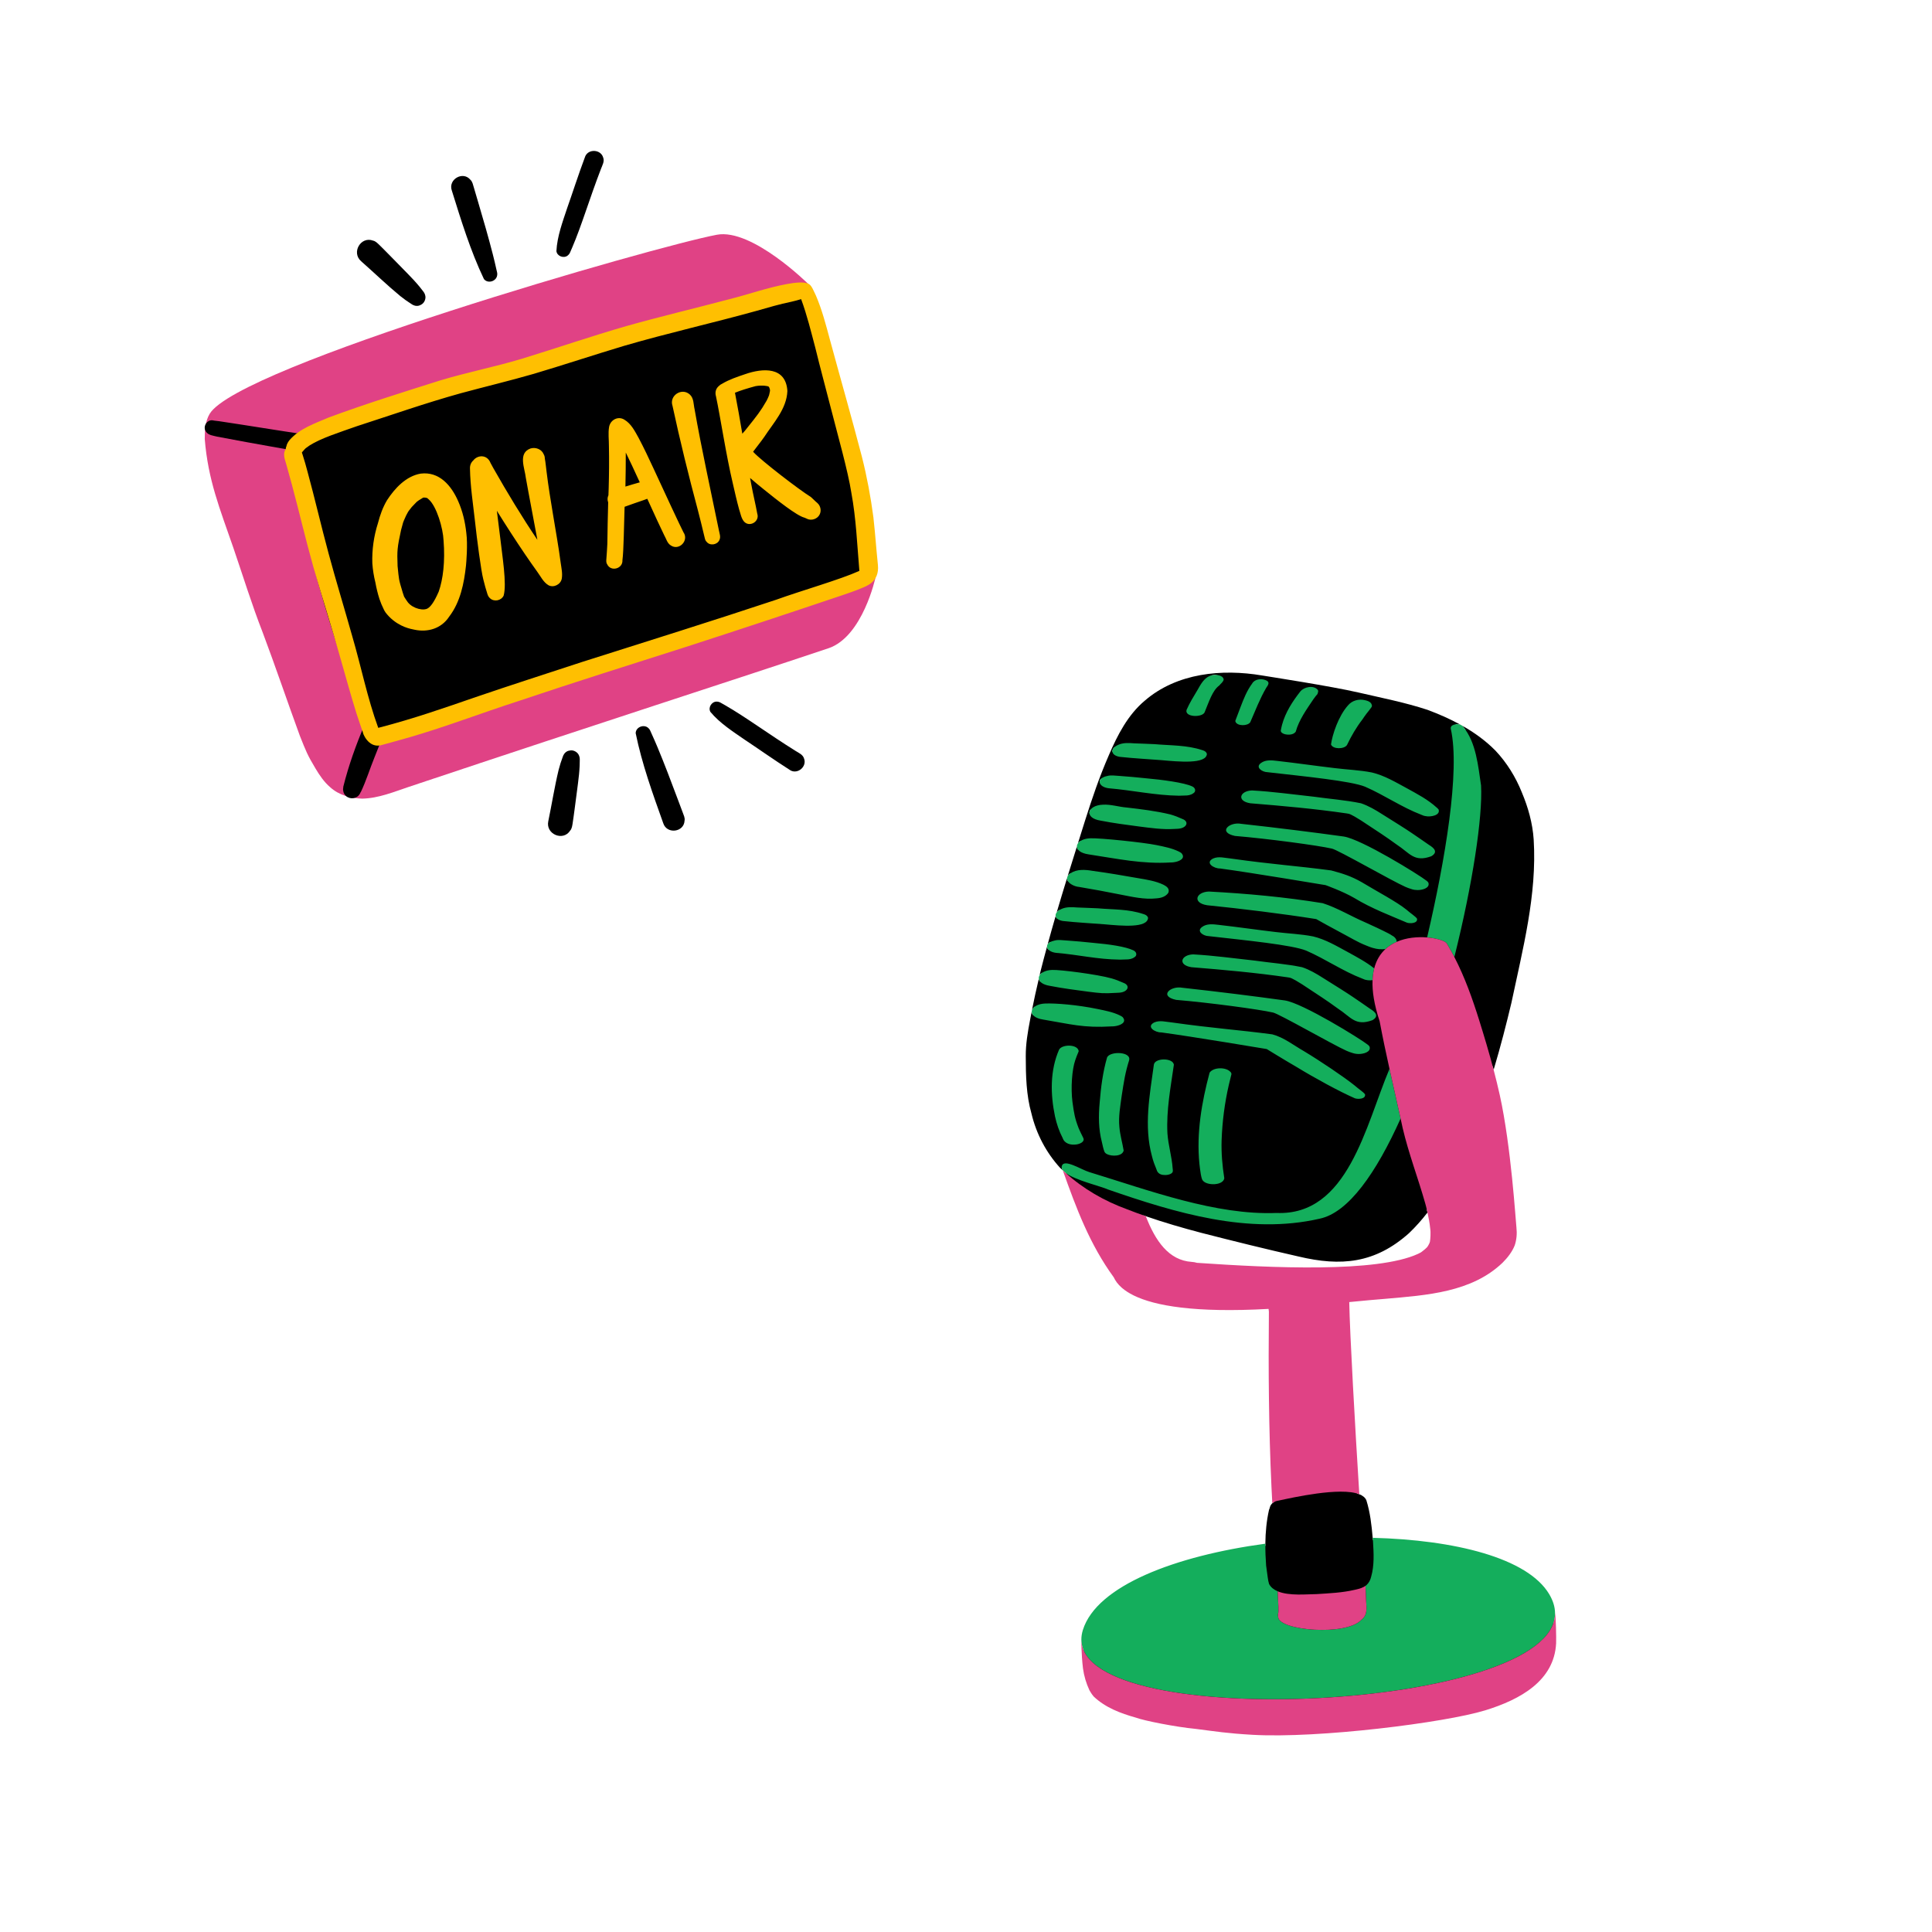 <svg xmlns="http://www.w3.org/2000/svg" xmlns:xlink="http://www.w3.org/1999/xlink" width="1080" zoomAndPan="magnify" viewBox="0 0 810 810" height="1080" preserveAspectRatio="xMidYMid meet" version="1.0"><defs><clipPath id="id1"><path d="M 85 98 L 368 98 L 368 335 L 85 335 Z M 85 98 " clip-rule="nonzero"/></clipPath><clipPath id="id2"><path d="M 58.84 116.738 L 312.07 32.102 L 404.789 309.52 L 151.559 394.152 Z M 58.84 116.738 " clip-rule="nonzero"/></clipPath><clipPath id="id3"><path d="M 58.84 116.738 L 312.07 32.102 L 404.789 309.52 L 151.559 394.152 Z M 58.84 116.738 " clip-rule="nonzero"/></clipPath><clipPath id="id4"><path d="M 85 120 L 368 120 L 368 335 L 85 335 Z M 85 120 " clip-rule="nonzero"/></clipPath><clipPath id="id5"><path d="M 58.84 116.738 L 312.07 32.102 L 404.789 309.52 L 151.559 394.152 Z M 58.84 116.738 " clip-rule="nonzero"/></clipPath><clipPath id="id6"><path d="M 58.84 116.738 L 312.07 32.102 L 404.789 309.52 L 151.559 394.152 Z M 58.84 116.738 " clip-rule="nonzero"/></clipPath><clipPath id="id7"><path d="M 119 118 L 369 118 L 369 313 L 119 313 Z M 119 118 " clip-rule="nonzero"/></clipPath><clipPath id="id8"><path d="M 58.84 116.738 L 312.07 32.102 L 404.789 309.52 L 151.559 394.152 Z M 58.84 116.738 " clip-rule="nonzero"/></clipPath><clipPath id="id9"><path d="M 58.84 116.738 L 312.07 32.102 L 404.789 309.52 L 151.559 394.152 Z M 58.84 116.738 " clip-rule="nonzero"/></clipPath><clipPath id="id10"><path d="M 149 63 L 338 63 L 338 351 L 149 351 Z M 149 63 " clip-rule="nonzero"/></clipPath><clipPath id="id11"><path d="M 58.84 116.738 L 312.07 32.102 L 404.789 309.52 L 151.559 394.152 Z M 58.84 116.738 " clip-rule="nonzero"/></clipPath><clipPath id="id12"><path d="M 58.84 116.738 L 312.07 32.102 L 404.789 309.52 L 151.559 394.152 Z M 58.84 116.738 " clip-rule="nonzero"/></clipPath><clipPath id="id13"><path d="M 445 392 L 652.664 392 L 652.664 728 L 445 728 Z M 445 392 " clip-rule="nonzero"/></clipPath></defs><g clip-path="url(#id1)"><g clip-path="url(#id2)"><g clip-path="url(#id3)"><path fill="#e04285" d="M 343.988 186.297 C 339.699 174.887 339.008 119.191 339.008 119.191 C 339.008 119.191 315.367 95.648 300.555 98.418 C 274.723 103.254 99.777 153.562 87.898 173.504 C 86.098 176.531 85.816 180.414 85.844 184.047 C 87.215 201.199 92.094 213.086 97.859 229.738 C 101.906 241.555 105.578 253.504 110.125 265.141 C 115.523 279.496 120.426 294.035 125.699 308.441 C 128.32 315.027 128.84 316.453 132.266 322.18 C 133.98 325.062 135.898 327.875 138.398 330.023 C 142.195 333.48 147.137 334.652 151.82 334.832 C 158.73 334.699 165.164 331.98 171.605 329.828 C 256.48 301.461 302.711 286.707 347.305 271.801 C 361.719 266.984 367.051 242.133 367.051 242.133 C 367.051 242.133 348.18 196.344 343.988 186.297 Z M 343.988 186.297 " fill-opacity="1" fill-rule="nonzero"/></g></g></g><g clip-path="url(#id4)"><g clip-path="url(#id5)"><g clip-path="url(#id6)"><path fill="#000000" d="M 341.559 123.797 C 342.086 125.637 342.676 127.457 343.223 129.297 C 345.602 137.012 347.531 144.855 349.625 152.66 C 353.188 165.875 356.613 179.125 359.711 192.457 C 362.594 203.855 364.762 215.41 366.105 227.09 C 366.504 230.285 366.977 233.469 367.352 236.668 C 367.812 238.227 366.199 241.328 364.629 242.012 C 359.07 243.973 353.535 245.949 347.961 247.855 C 336.477 251.828 324.715 254.992 313.148 258.75 C 296.16 264.176 279.23 269.77 262.223 275.129 C 237.332 283.188 212.582 291.688 187.703 299.785 C 180.906 302 174.141 304.301 167.316 306.398 C 165.398 306.984 163.465 307.539 161.508 307.93 C 161.293 307.988 161.086 308.055 160.871 308.102 C 159.543 311.152 158.273 314.227 157.082 317.336 C 155.059 322.285 153.508 327.453 151.188 332.262 C 151.254 332.082 151.297 331.938 151.336 331.832 C 151.242 332.035 151.129 332.312 150.984 332.57 C 150.98 332.594 150.965 332.609 150.965 332.633 C 150.812 332.914 150.641 333.18 150.477 333.352 C 150.465 333.367 150.449 333.391 150.438 333.418 C 148.875 335.246 145.77 335.066 144.465 333.027 C 144.156 332.605 143.98 332.137 143.926 331.625 C 143.793 331.176 143.793 330.699 143.898 330.238 C 143.91 330.086 143.93 329.922 143.945 329.758 C 146.141 321.012 149.203 312.406 152.746 304.078 C 151.117 300.652 150.254 296.809 148.844 293.281 C 146.309 286.008 143.906 278.684 141.602 271.324 C 134.027 248.406 127.723 225.051 123.977 201.199 C 123.398 197.512 122.758 192.898 122.43 190.117 C 122.371 189.633 122.359 189.176 122.379 188.758 C 115.871 187.645 109.23 186.398 103.277 185.348 C 99.195 184.582 95.113 183.844 91.031 183.062 C 89.414 182.637 87.41 182.508 86.379 181.023 C 84.977 179.129 86.418 176.289 88.734 176.191 C 89.043 176.195 89.344 176.238 89.637 176.312 C 89.621 176.305 89.641 176.297 89.723 176.324 C 89.863 176.332 89.91 176.348 89.895 176.355 C 90.57 176.434 91.254 176.52 91.93 176.598 C 91.949 176.605 91.973 176.602 91.992 176.609 C 104.219 178.438 116.426 180.461 128.664 182.281 C 129.711 181.738 130.773 181.227 131.883 180.855 C 222.469 150.582 316.715 123.805 335.012 121.113 C 336.488 120.895 337.492 120.516 338.375 120.508 C 339.168 120.492 339.965 120.797 340.57 121.539 C 341.176 122.098 341.293 123.004 341.559 123.797 Z M 341.559 123.797 " fill-opacity="1" fill-rule="nonzero"/></g></g></g><g clip-path="url(#id7)"><g clip-path="url(#id8)"><g clip-path="url(#id9)"><path fill="#ffbf01" d="M 192.078 210.086 C 189.219 203.559 184.172 197.59 176.367 198.566 C 170.23 199.617 165.531 204.703 162.27 209.707 C 160.496 212.676 159.336 215.941 158.473 219.285 C 156.727 224.742 155.906 230.508 156.102 236.195 C 156.297 238.867 156.719 241.582 157.387 244.238 C 157.805 246.562 158.363 248.855 159.078 251.105 C 159.57 252.598 160.191 254.055 160.891 255.465 C 160.969 255.629 161.047 255.789 161.133 255.953 C 161.188 256.066 161.246 256.18 161.301 256.289 C 161.25 256.191 161.203 256.094 161.152 255.992 C 161.48 256.59 161.875 257.152 162.352 257.656 C 162.605 257.957 162.867 258.25 163.148 258.535 C 167.578 262.996 172.273 263.684 173.848 264.02 C 179.246 265.164 185 263.609 188.305 258.547 C 193.004 252.414 194.555 244.617 195.371 237.094 C 195.473 236.082 196.156 228.324 195.512 223.496 C 195.023 218.887 193.961 214.316 192.078 210.086 Z M 185.965 226.598 C 186.672 235.523 185.734 242.879 183.938 248.035 C 181.867 252.793 180.469 254.277 179.5 254.953 C 177.762 256.242 173.238 255.242 171.043 252.578 C 170.453 251.781 169.926 250.973 169.422 250.152 C 169.215 249.594 169.016 249.035 168.852 248.461 C 167.043 242.473 167.309 243.191 166.691 237.367 C 166.445 230.742 166.547 229.648 168.137 222.246 C 169.348 217.98 168.539 220.047 170.242 216.176 C 171.406 214.137 170.492 215.281 172.629 212.57 C 175.344 209.848 173.965 210.742 177.398 208.641 C 177.426 208.633 177.457 208.629 177.484 208.621 C 177.719 208.609 177.949 208.605 178.18 208.605 C 178.449 208.645 178.711 208.699 178.977 208.762 C 179.035 208.789 179.109 208.832 179.176 208.871 C 179.328 208.996 179.523 209.164 179.754 209.379 C 183.059 212.281 185.742 221.406 185.965 226.598 Z M 227.918 190.402 C 227.062 188.285 224.461 187.367 222.359 188.047 C 217.125 189.977 219.988 196.266 220.453 200.277 C 220.375 199.883 220.301 199.48 220.227 199.086 C 220.586 201.133 220.961 203.184 221.348 205.23 C 221.406 205.57 221.453 205.82 221.484 205.988 C 222.918 213.758 224.094 220.051 225.301 226.336 C 218.746 216.594 212.672 206.539 206.871 196.332 C 206.477 195.629 206.078 194.922 205.711 194.203 C 205.688 194.164 205.672 194.133 205.652 194.09 C 204.176 190.363 200.152 190.781 198.453 193.012 C 197.543 193.832 196.961 195.027 197.043 196.512 C 197.164 203.809 198.309 211.055 199.113 218.301 C 199.941 225.996 201.711 239.453 202.621 242.875 C 203.148 245.02 203.715 247.152 204.41 249.246 C 204.406 249.219 204.398 249.191 204.395 249.16 C 204.59 249.809 204.957 250.406 205.473 250.855 C 207.191 252.426 210.133 251.828 211.148 249.738 C 212.559 244.824 210.555 233 209.656 224.957 C 209.219 221.352 208.766 217.742 208.309 214.145 C 212.145 220.316 216.09 226.426 220.164 232.438 C 221.797 234.871 223.508 237.25 225.199 239.637 C 226.672 241.617 227.785 244.102 229.977 245.379 C 232.16 246.52 235.078 245.027 235.523 242.617 C 235.91 240.438 235.383 238.242 235.09 236.082 C 234.195 229.254 232.961 222.48 231.852 215.688 C 230.871 209.801 229.902 203.91 229.18 197.988 C 228.902 196.051 228.785 194.094 228.41 192.172 C 228.414 192.18 228.414 192.18 228.418 192.176 C 228.484 192.516 228.547 192.852 228.613 193.195 C 228.559 192.922 228.512 192.652 228.457 192.375 C 228.438 192.309 228.43 192.246 228.418 192.176 C 228.406 191.523 228.242 190.938 227.918 190.402 Z M 286.531 223.152 C 286.688 223.469 286.84 223.781 286.992 224.094 C 284.77 219.723 278.562 206.27 273.926 196.262 C 271.945 191.988 269.934 187.719 267.723 183.547 C 266.156 180.758 264.648 177.668 261.805 175.973 C 259.211 174.301 255.957 175.973 255.379 178.914 C 254.902 181.594 255.312 184.383 255.293 187.094 C 255.414 193.039 255.359 198.984 255.184 204.93 C 255.148 205.836 255.121 206.738 255.086 207.645 C 254.621 208.605 254.629 209.668 254.98 210.629 C 254.805 216.426 254.719 222.223 254.629 228.023 C 254.543 230.023 254.395 232.023 254.25 234.027 C 254.184 234.871 254.039 235.793 254.539 236.531 C 256.023 239.844 261.191 238.488 260.961 234.859 C 261.5 230.918 261.605 219.91 261.848 212.93 C 261.859 212.777 261.863 212.625 261.871 212.469 C 264.551 211.484 267.254 210.578 269.949 209.641 C 270.418 209.48 270.906 209.316 271.375 209.117 C 271.848 210.152 272.316 211.164 272.762 212.133 C 274.641 216.211 276.473 220.32 278.453 224.355 C 279.305 225.781 279.691 227.711 281.176 228.629 C 284.648 231.094 288.98 226.629 286.531 223.152 Z M 268.02 202.281 C 266.156 202.777 264.32 203.367 262.473 203.918 C 262.387 203.953 262.297 203.977 262.211 204.012 C 262.328 199.25 262.352 194.496 262.359 189.738 C 262.41 189.836 262.461 189.934 262.504 190.031 C 263.828 192.66 265.984 197.324 268.234 202.23 C 268.16 202.246 268.086 202.266 268.02 202.281 Z M 291.219 171.633 C 294.121 188.168 297.867 205.031 301.395 222.309 C 301.656 223.695 302.281 225.109 301.586 226.469 C 300.668 228.461 297.605 228.926 296.25 227.148 C 295.582 226.555 295.5 225.625 295.285 224.809 C 294.402 221.203 293.578 217.586 292.613 214.008 C 288.73 199.473 285.113 184.863 281.953 170.152 C 280.484 165.883 285.797 162.371 289.16 165.359 C 290.961 166.941 290.707 169.477 291.219 171.633 Z M 330.113 163.934 C 329.508 153.672 319.852 154.258 312.387 156.875 C 309.082 157.992 305.738 159.098 302.734 160.898 C 302.188 161.133 301.77 161.438 301.453 161.785 C 300.285 162.711 299.609 164.266 300.184 166.191 C 302.062 175.035 304.367 190.555 307.25 202.738 C 308.074 206.359 308.898 209.984 309.879 213.566 C 310.465 215.227 310.727 217.164 311.844 218.555 C 314.102 221.305 318.633 218.688 317.48 215.332 C 316.758 211.316 315.758 207.352 315.027 203.328 C 314.84 202.352 314.66 201.371 314.477 200.387 C 316.391 202.07 318.371 203.672 320.344 205.273 C 325.707 209.602 334.059 216.25 337.281 217.035 C 337.461 217.141 337.645 217.211 337.836 217.27 C 337.988 217.34 338.137 217.414 338.301 217.473 C 338.293 217.477 338.285 217.473 338.281 217.48 C 340.16 218.453 342.73 217.594 343.648 215.688 C 344.461 214.055 343.996 212.012 342.648 210.855 C 342.648 210.855 342.656 210.859 342.656 210.859 C 342.645 210.852 342.633 210.844 342.621 210.832 C 342.582 210.805 342.551 210.766 342.508 210.73 C 342.352 210.59 342.18 210.453 342.02 210.305 C 341.996 210.289 341.984 210.277 341.965 210.27 C 341.93 210.23 341.891 210.195 341.859 210.156 C 341.477 209.773 341.094 209.395 340.691 209.047 C 340.457 208.805 340.211 208.574 339.945 208.359 C 335.051 205.348 319.332 193.246 315.992 189.66 C 315.91 189.566 315.84 189.461 315.758 189.367 C 317.281 187.293 318.938 185.32 320.406 183.203 C 324.301 177.234 329.824 171.406 330.113 163.934 Z M 311.219 181.832 C 310.246 176.098 309.25 170.367 308.141 164.66 C 310.547 163.668 313.527 162.77 316.762 161.891 C 319.832 161.355 321.965 161.922 322.16 162.016 C 322.18 162.027 322.191 162.035 322.211 162.047 C 322.293 162.16 322.387 162.258 322.461 162.371 C 322.508 162.453 322.539 162.512 322.57 162.574 C 322.664 162.836 322.742 163.102 322.805 163.371 C 322.82 163.508 322.824 163.641 322.828 163.777 C 322.812 163.898 322.797 164.02 322.777 164.137 C 322.707 164.586 322.598 165.031 322.488 165.469 C 322.453 165.59 322.414 165.715 322.379 165.848 C 322.164 166.371 321.676 167.551 321.418 167.965 C 318.863 172.449 317.254 174.406 313.203 179.48 C 312.621 180.27 311.922 181.043 311.219 181.832 Z M 342.098 123.953 C 341.266 122.348 340.41 119.852 339.203 119.121 C 337.227 117.93 332.945 118.531 329.965 119.078 C 321.699 120.59 313.746 123.449 305.602 125.488 C 291.301 129.277 276.898 132.684 262.656 136.691 C 247.922 140.941 233.41 145.938 218.754 150.422 C 207.488 153.809 195.926 156.07 184.664 159.465 C 168.988 164.406 153.266 169.316 137.848 175.02 C 132.051 177.523 125.594 179.645 121.355 184.551 C 120.734 185.355 120.191 186.258 120.051 187.258 C 120.027 186.988 119.848 187.766 119.754 188.395 C 118.688 189.875 119.129 191.945 119.82 193.953 C 120.699 197.008 121.547 200.074 122.367 203.145 C 125.457 214.652 128.148 226.273 131.391 237.742 C 135.137 250.805 139.34 263.727 142.973 276.824 C 145.098 284.262 147.145 291.73 149.453 299.113 C 150.355 301.711 151.168 304.406 152.148 307.016 C 151.969 307.137 154.254 313.516 159.449 312.504 C 159.52 312.488 159.598 312.469 159.676 312.453 C 163.754 311.352 167.82 310.215 171.879 309.059 C 187.141 304.613 201.988 298.891 217.109 294.012 C 240.512 286.137 264.047 278.715 287.57 271.227 C 309.547 264.125 331.461 256.855 353.348 249.48 C 355.938 248.59 358.535 247.727 361.055 246.648 C 362.879 245.852 368.82 244.199 368.066 236.824 C 367.129 227.637 367.164 226.027 366.172 216.844 C 365.043 208.324 363.473 199.855 361.363 191.523 C 357.074 175.055 352.355 158.699 347.906 142.27 C 346.246 136.082 344.625 129.863 342.098 123.953 Z M 341.875 146.004 C 343.844 154.137 346.066 162.195 348.125 170.301 C 351.195 182.328 355.52 197.477 356.922 206.531 C 358.93 217.336 359.355 228.328 360.289 239.254 C 360.293 239.281 360.293 239.32 360.297 239.348 C 352.188 243.008 336.234 247.535 325.234 251.5 C 298.273 260.469 271.148 268.914 244.07 277.523 C 229.191 282.418 214.27 287.184 199.449 292.254 C 186.27 296.824 173.082 301.395 159.566 304.895 C 159.238 304.984 158.91 305.066 158.582 305.156 C 154.008 292.633 151.41 279.453 147.664 266.672 C 144.402 255.074 140.859 243.551 137.727 231.91 C 134.652 220.543 132.016 209.062 128.918 197.703 C 128.277 195.324 127.633 192.949 126.859 190.605 C 126.75 190.32 126.664 190.02 126.562 189.723 C 126.633 189.633 126.703 189.539 126.754 189.461 C 128.648 187.289 127.758 188.309 129.691 186.82 C 134.535 183.715 142.07 181.363 149.746 178.645 C 164.184 173.977 178.512 168.945 193.133 164.883 C 203.328 162.121 213.609 159.676 223.758 156.742 C 236.438 152.977 248.988 148.789 261.66 144.992 C 280.082 139.617 298.828 135.43 317.312 130.293 C 322.109 128.926 326.895 127.496 331.785 126.508 C 333.164 126.211 334.527 125.816 335.879 125.414 C 338.359 132.129 340.047 139.117 341.875 146.004 Z M 341.875 146.004 " fill-opacity="1" fill-rule="nonzero"/></g></g></g><g clip-path="url(#id10)"><g clip-path="url(#id11)"><g clip-path="url(#id12)"><path fill="#000000" d="M 178.375 124.426 C 178.453 125.809 177.645 127.312 176.336 127.844 C 175.352 128.43 174.078 128.348 173.07 127.82 C 173.082 127.828 173.102 127.848 173.117 127.852 C 173.094 127.836 173.07 127.82 173.047 127.809 C 172.883 127.723 172.738 127.629 172.594 127.523 C 172.566 127.508 172.539 127.492 172.516 127.477 C 170.895 126.453 169.336 125.348 167.84 124.148 C 162.18 119.477 156.902 114.359 151.391 109.512 C 147.23 105.891 151.238 98.934 156.422 100.887 C 157.531 101.129 158.305 102.004 159.105 102.754 C 160.488 104.09 161.82 105.48 163.176 106.836 C 166.605 110.398 170.141 113.852 173.516 117.469 C 173.758 117.801 175.23 119.234 177.344 122.043 C 177.422 122.145 177.492 122.242 177.57 122.344 C 177.609 122.398 177.656 122.457 177.691 122.512 C 177.711 122.535 177.734 122.562 177.746 122.59 C 177.738 122.574 177.727 122.559 177.711 122.547 C 178.09 123.098 178.293 123.746 178.375 124.426 Z M 197.223 75.379 C 194.082 71.562 187.805 75.207 189.418 79.855 C 193.328 92.395 197.242 105.145 202.883 116.984 C 204.453 119.023 207.977 118.035 208.422 115.535 C 208.637 114.672 208.301 113.84 208.129 113.004 C 207.652 110.914 207.195 108.824 206.648 106.754 C 204.777 99.438 202.672 92.184 200.527 84.941 C 199.902 82.848 199.293 80.746 198.676 78.652 C 198.301 77.527 198.145 76.215 197.223 75.379 Z M 245.387 65.477 C 242.594 72.871 239.512 82.438 237.859 87.035 C 235.918 92.891 233.578 99.102 233.281 105.273 C 233.52 107.355 236.234 108.414 237.898 107.219 C 238.398 106.84 238.805 106.363 239.031 105.781 C 239.172 105.488 239.73 104.129 239.93 103.707 C 243.836 94.613 247.121 83.359 251.973 70.77 C 252.543 69.23 253.535 67.676 252.871 66.004 C 251.879 62.656 246.852 62.297 245.387 65.477 Z M 242.465 316.191 C 241.695 315.039 240.145 314.324 238.781 314.688 C 237.641 314.812 236.676 315.641 236.184 316.668 C 236.191 316.656 236.195 316.629 236.203 316.613 C 236.195 316.641 236.184 316.668 236.176 316.691 C 236.094 316.859 236.035 317.023 235.984 317.195 C 235.973 317.223 235.957 317.25 235.949 317.277 C 235.27 319.07 234.691 320.891 234.215 322.75 C 232.492 329.887 231.355 337.148 229.867 344.336 C 228.723 349.73 236.102 352.879 239.07 348.203 C 239.812 347.34 239.906 346.176 240.094 345.094 C 240.395 343.195 240.625 341.289 240.891 339.391 C 241.492 334.48 242.242 329.594 242.758 324.676 C 242.754 324.262 243.07 322.234 243.07 318.719 C 243.07 318.59 243.066 318.469 243.066 318.34 C 243.07 318.273 243.07 318.199 243.066 318.133 C 243.066 318.105 243.066 318.066 243.062 318.039 C 243.062 318.055 243.062 318.074 243.059 318.094 C 243.035 317.426 242.809 316.781 242.465 316.191 Z M 286.203 340.551 C 285.434 338.508 284.66 336.461 283.898 334.414 C 281.262 327.34 278.578 320.277 275.676 313.305 C 274.867 311.32 273.973 309.375 273.102 307.422 C 272.73 306.641 272.496 305.781 271.809 305.219 C 269.953 303.496 266.543 304.824 266.512 307.395 C 269.125 320.242 273.664 332.785 278.078 345.156 C 279.582 349.844 286.793 348.98 287.008 344.039 C 287.25 342.828 286.586 341.684 286.203 340.551 Z M 337.121 318.082 C 336.637 316.348 334.91 315.695 333.535 314.816 C 322.094 307.676 312.699 300.66 304.109 295.734 C 303.695 295.52 302.434 294.766 302.145 294.617 C 301.621 294.293 301.004 294.16 300.375 294.152 C 298.32 294.199 296.793 296.676 297.855 298.484 C 301.801 303.238 307.406 306.793 312.48 310.305 C 316.566 312.977 324.777 318.773 331.453 323.004 C 334.539 324.664 338.34 321.355 337.121 318.082 Z M 337.121 318.082 " fill-opacity="1" fill-rule="nonzero"/></g></g></g><path fill="#000000" d="M 651.117 676.633 L 651.066 676.457 L 651.066 676.332 C 651.051 673.902 650.27 671.371 648.742 668.809 C 640.68 655.273 613.328 646.609 575.578 645.629 C 575.555 645.328 575.527 645.031 575.504 644.734 C 575.047 639.414 574.445 634.031 572.859 629.008 C 572.383 627.863 571.336 627.039 569.895 626.469 C 569.609 626.355 569.301 626.254 568.984 626.16 C 567.43 601.434 565.043 559.941 564.785 545.922 L 564.773 545.098 L 565.594 545.016 C 571.926 544.406 577.055 543.918 580.598 543.656 L 582.641 543.48 C 599.559 542.016 617.055 540.504 629.324 528.773 C 631.699 526.391 633.301 524.117 634.195 521.871 C 634.93 519.719 635.168 517.266 634.891 514.789 C 634.836 514.34 634.75 513.211 634.613 511.508 C 633.879 502.191 631.93 477.453 627.914 459.293 C 627.18 455.977 626.34 452.527 625.348 448.75 L 625.285 448.508 L 625.355 448.266 C 625.496 447.809 625.629 447.344 625.766 446.883 C 625.914 447.43 626.066 447.977 626.211 448.523 C 629.156 438.711 631.598 429.121 633.66 420.465 C 638.391 397.984 644.441 375.207 643.004 351.992 C 642.555 345.152 640.684 338.5 638.047 332.242 C 635.441 325.719 631.719 319.742 626.969 314.695 C 622.828 310.504 618.07 307.086 612.996 304.223 C 613.203 304.375 613.367 304.562 613.469 304.777 C 613.461 304.762 613.461 304.766 613.449 304.746 C 613.828 305.191 614.18 305.66 614.516 306.141 C 613.875 305.754 613.223 305.375 612.559 305 L 612.508 304.973 L 612.461 304.938 C 612.391 304.883 612.289 304.828 612.082 304.734 C 611.453 304.383 610.809 304.043 610.16 303.703 C 610.953 303.582 611.84 303.66 612.516 303.953 C 607.992 301.445 603.234 299.367 598.449 297.59 C 589.051 294.5 579.332 292.609 569.727 290.379 C 558.133 287.688 531.809 283.645 529.113 283.191 C 512.383 280.363 493.422 282.102 479.941 293.77 C 472.902 299.672 468.527 308.129 464.902 316.586 C 461.004 325.504 457.848 334.742 454.91 344.043 C 453.906 347.242 452.902 350.441 451.898 353.641 C 452.188 353.207 452.625 352.805 453.199 352.465 L 452.711 354.031 L 452.641 354.137 C 452.469 354.391 452.387 354.648 452.387 354.906 L 452.391 355.047 L 452.348 355.184 C 452.234 355.539 452.125 355.895 452.016 356.246 C 451.68 355.824 451.504 355.371 451.496 354.918 C 450.191 359.07 448.891 363.223 447.605 367.383 C 447.836 366.965 448.223 366.543 448.836 366.137 C 448.875 366.113 448.914 366.098 448.949 366.074 C 448.785 366.598 448.621 367.121 448.457 367.645 L 448.43 367.73 L 448.387 367.812 C 448.301 367.965 448.254 368.109 448.246 368.238 L 448.242 368.352 L 448.207 368.453 C 448.086 368.848 447.973 369.223 447.855 369.609 C 447.52 369.168 447.328 368.688 447.355 368.191 C 445.887 372.953 444.441 377.723 443.035 382.508 C 443.32 382.141 443.734 381.789 444.273 381.469 C 444.145 381.898 444.016 382.336 443.891 382.758 L 443.844 382.918 L 443.742 383.055 C 443.508 383.352 443.414 383.637 443.461 383.898 L 443.496 384.102 L 443.438 384.305 C 443.363 384.57 443.285 384.84 443.207 385.109 C 442.863 384.793 442.652 384.434 442.582 384.055 C 441.438 387.977 440.328 391.91 439.25 395.852 C 439.492 395.496 439.891 395.172 440.438 394.895 C 440.328 395.293 440.219 395.684 440.109 396.086 L 440.07 396.23 L 439.984 396.355 C 439.875 396.512 439.832 396.668 439.844 396.848 L 439.859 397 L 439.816 397.152 C 439.727 397.484 439.641 397.805 439.551 398.129 C 439.195 397.754 438.988 397.336 438.957 396.918 C 438.023 400.348 437.109 403.785 436.242 407.23 C 436.109 407.82 435.98 408.379 435.855 408.918 C 436.109 408.5 436.512 408.109 437.035 407.77 L 436.691 409.258 L 436.617 409.383 C 436.445 409.66 436.379 409.938 436.414 410.207 L 436.434 410.367 L 436.398 410.527 C 436.316 410.883 436.234 411.23 436.156 411.57 C 435.801 411.176 435.586 410.754 435.531 410.324 C 434.312 415.598 433.59 418.75 432.609 423.711 C 432.754 423.098 433.188 422.516 433.859 422.02 C 433.734 422.617 433.613 423.23 433.484 423.883 L 433.465 423.992 C 433.363 424.512 433.258 425.055 433.148 425.617 C 432.66 425.055 432.48 424.43 432.59 423.82 C 432.371 424.938 432.137 426.141 431.883 427.492 C 430.91 432.566 430.016 437.684 430.055 442.879 C 430.074 450.914 430.242 459.098 432.445 466.855 C 434.484 475.398 438.633 483.258 444.457 489.633 C 444.82 489.992 445.207 490.324 445.578 490.672 C 445.656 490.746 445.738 490.82 445.816 490.891 C 445.297 490.301 445.059 489.691 445.156 489.066 C 445.34 489.246 445.531 489.422 445.723 489.594 C 445.879 489.738 446.348 490.172 446.348 490.172 L 446.418 490.375 C 446.598 490.879 446.777 491.375 446.957 491.879 C 446.859 491.809 446.746 491.738 446.656 491.668 C 446.762 491.766 446.875 491.852 446.98 491.945 C 452.637 507.809 458.223 522.047 467.672 535.008 L 467.727 535.078 L 467.762 535.164 C 468.414 536.594 469.453 537.941 470.852 539.176 L 470.934 539.262 L 470.922 539.254 L 471.059 539.355 C 472.309 540.422 473.863 541.418 475.676 542.312 L 475.797 542.371 C 483.953 546.348 497.234 548.363 515.273 548.363 C 520.383 548.363 525.945 548.199 531.801 547.875 L 532.676 547.824 L 532.738 548.699 C 532.766 549.082 532.809 549.449 532.863 549.801 L 532.875 549.875 L 532.875 549.949 C 532.598 578.488 532.945 601.867 533.965 623.52 C 534.059 625.516 534.164 627.582 534.277 629.676 C 533.945 629.848 533.652 630.039 533.418 630.258 C 532.77 630.855 532.449 631.594 532.309 632.32 C 532.262 632.559 532.098 632.766 532.039 633.027 C 530.996 637.641 530.559 642.418 530.504 647.195 C 530.5 647.496 530.508 647.797 530.508 648.098 C 488.914 653.73 459.926 667.348 454.848 683.645 C 454.445 684.934 454.246 686.211 454.258 687.438 L 454.254 687.875 L 454.254 687.879 C 454.258 689.348 454.324 694.402 454.926 699.348 C 455.336 702.422 456.23 705.441 457.547 708.246 C 458.406 709.691 458.594 709.918 458.848 710.23 C 458.945 710.352 459.055 710.48 459.199 710.672 C 464.137 715.355 470.676 717.637 476.5 719.277 C 479.859 720.562 493.27 723.195 501.359 723.949 C 502.961 724.152 504.418 724.344 505.805 724.527 C 511.746 725.312 516.438 725.93 525.234 726.434 C 527.957 726.59 531.023 726.668 534.344 726.668 C 534.348 726.668 534.344 726.668 534.344 726.668 C 562.914 726.668 607.387 720.824 622.402 716.215 C 641.359 710.398 650.879 701.465 651.512 688.914 C 651.613 686.723 651.426 678.176 651.117 676.633 Z M 510.586 283.059 C 509.488 283.133 508.402 283.23 507.332 283.355 C 507.57 283.27 507.812 283.188 508.066 283.133 C 508.758 282.977 509.703 282.922 510.586 283.059 Z M 467.43 313.113 C 467.082 313.855 466.746 314.598 466.422 315.332 C 466.246 314.609 466.578 313.812 467.43 313.113 Z M 461.945 326.262 C 461.676 326.969 461.41 327.672 461.152 328.375 C 460.883 327.652 461.117 326.879 461.945 326.262 Z M 457.398 339.23 C 457.191 339.867 456.98 340.508 456.777 341.133 C 456.664 340.48 456.883 339.816 457.398 339.23 Z M 501.766 530.336 L 501.66 530.328 L 501.562 530.301 C 500.961 530.113 500.305 529.996 499.617 529.953 C 488.203 529.211 482.691 518.336 479.539 510.219 L 479.258 509.496 C 479.629 509.629 480 509.77 480.371 509.895 C 488.023 512.555 495.809 514.809 503.629 516.867 C 517.199 520.348 530.805 523.715 544.465 526.805 C 562.203 531.023 576.477 529.727 590.715 517.031 C 593.457 514.422 596.039 511.508 598.484 508.363 C 598.398 507.969 598.312 507.594 598.23 507.238 L 598.949 506.312 L 599.355 508.168 C 599.762 510.012 600.285 512.66 600.48 514.738 C 600.836 516.926 600.531 519.852 600.395 520.707 L 600.387 520.758 L 600.371 520.809 C 600.301 521.055 600.219 521.301 600.145 521.48 C 599.98 521.965 599.562 522.637 599.137 523.301 L 599.09 523.371 L 599.031 523.43 C 598.188 524.32 597.211 525.078 596.285 525.77 L 596.203 525.82 C 595.754 526.082 595.23 526.336 594.875 526.5 C 586.43 530.387 571.363 532.277 548.824 532.277 C 531.871 532.281 513.848 531.172 501.766 530.336 Z M 501.766 530.336 " fill-opacity="1" fill-rule="nonzero"/><path fill="#14ae5c" d="M 453.367 687.445 C 453.359 686.145 453.562 684.789 454 683.379 C 459.805 664.758 492.941 652.27 530.508 647.199 C 530.477 650.273 530.598 653.348 530.828 656.383 C 531.543 661.324 531.539 662.383 532.07 664.109 C 532.828 665.523 534.105 666.492 535.676 667.16 C 535.965 672.355 536.094 675.824 535.902 676.32 C 535.699 676.848 535.828 677.523 535.891 678.082 C 536.535 683.656 564.406 686.004 570.758 679.102 C 573.773 676.84 572.727 673.566 572.707 669.898 C 572.652 668.223 572.578 666.543 572.496 664.867 C 572.633 664.773 572.766 664.668 572.895 664.555 C 573.875 663.695 574.555 662.402 574.859 661.055 C 576.223 656.309 575.945 651.242 575.641 646.352 C 575.594 645.812 575.547 645.273 575.504 644.734 C 609.902 645.617 640.457 653.16 649.508 668.355 C 651.164 671.129 651.941 673.789 651.957 676.328 C 652.211 717.094 453.664 726.766 453.367 687.445 Z M 608.254 305.578 C 612.234 323.238 605.867 360.73 598.328 393.031 C 602.617 393.383 605.965 394.551 606.559 395.523 C 607.699 397.398 608.742 399.312 609.746 401.25 C 617.355 370.867 621.652 342.594 620.941 329.312 C 619.738 321.344 618.887 311.168 613.453 304.746 C 613.461 304.766 613.461 304.766 613.469 304.777 C 613.367 304.562 613.203 304.379 613 304.223 C 612.859 304.117 612.691 304.031 612.516 303.953 C 610.848 303.227 607.852 303.789 608.254 305.578 Z M 535.176 508.539 C 509.68 509.539 482.047 499.152 456.672 491.402 C 453.273 490.367 446.293 485.777 445.227 488.719 C 444.953 489.469 445.203 490.191 445.82 490.895 C 446.047 491.156 446.332 491.414 446.656 491.668 C 450.75 494.859 461.785 497.395 464.477 498.676 C 492.848 508.504 523.492 517.773 553.238 510.949 C 565.344 508.457 577.039 491.637 587.207 468.957 C 585.676 462.008 584.086 455.07 582.551 448.121 C 572.504 471.902 565.16 509.793 535.176 508.539 Z M 505.02 298.684 C 506.824 294.332 508.336 289.445 511.152 287.43 C 511.812 286.594 512.867 285.945 513.035 284.848 C 512.672 282.945 509.676 282.77 508.066 283.133 C 504.934 283.84 503.414 286.922 501.996 289.387 C 500.379 292.062 498.738 294.738 497.48 297.598 C 496.555 300.723 503.918 300.906 505.02 298.684 Z M 524.184 302.785 C 526.309 297.934 528.188 292.949 530.879 288.352 C 531.781 287.117 532.562 285.859 530.582 285.141 C 528.684 284.391 526.012 284.711 524.973 286.582 C 522.742 289.586 521.391 293.043 520.086 296.477 C 519.383 298.277 518.711 300.086 518.031 301.895 C 517.898 302.117 517.879 302.34 517.973 302.562 C 518.695 304.512 523.129 304.445 524.184 302.785 Z M 536.965 306.34 C 537.125 305.496 537.293 304.652 537.516 303.824 C 538.91 298.691 541.879 294.074 545.195 289.867 C 546.793 287.957 550.758 287.145 552.5 289.246 C 552.816 289.727 552.586 290.246 552.441 290.742 C 552.375 291.004 552.215 291.227 552 291.406 C 551.449 292.062 551.715 291.707 550.695 293.09 C 547.793 297.418 544.621 301.762 543.234 306.785 C 542.254 308.152 540.074 308.191 538.547 307.781 C 537.848 307.539 537 307.141 536.965 306.34 Z M 552.473 290.617 C 552.469 290.629 552.465 290.641 552.465 290.652 C 552.523 290.414 552.578 290.18 552.473 290.617 Z M 564.73 312.352 C 566.523 308.59 568.617 304.973 571.191 301.645 C 571.453 301.184 572.598 299.629 572.91 299.203 C 573.652 298.316 574.352 297.402 575.02 296.465 C 575.215 296.137 575.242 295.809 575.102 295.48 C 574.867 294.34 573.379 293.777 572.297 293.562 C 569.688 292.902 566.848 293.691 565.16 295.73 C 561.113 300.25 558.59 308.023 558.027 312.109 C 558.805 314.211 563.59 314.145 564.73 312.352 Z M 442.309 468.035 C 442.996 471.18 444.031 474.254 445.535 477.137 C 446.309 479.504 448.938 480.168 451.285 479.816 C 452.629 479.637 454.898 478.758 454.191 477.137 C 453.516 475.707 452.762 474.309 452.168 472.848 C 450.57 468.672 450.316 466.805 449.633 462.02 C 448.879 456.121 449.441 448.355 450.801 444.496 C 451.16 443.363 451.629 442.266 452.078 441.164 C 452.25 440.871 452.273 440.582 452.152 440.293 C 451.266 437.762 445.375 437.844 444.055 440.004 C 440.172 448.832 440.379 458.785 442.309 468.035 Z M 461.031 462.395 C 460.531 467.879 460.551 473.41 461.961 478.785 C 462.293 480.121 462.5 481.504 463.02 482.789 C 463.027 482.812 463.035 482.836 463.043 482.859 C 463.051 482.879 463.055 482.898 463.062 482.918 C 463.059 482.902 463.055 482.891 463.051 482.875 C 463.258 483.312 463.668 483.66 464.117 483.879 C 466.074 484.875 470.531 484.898 471.098 482.367 C 470.555 479.066 469.57 475.824 469.305 472.477 C 468.879 468.16 469.68 463.828 470.254 459.559 C 471.211 453.34 471.754 449.742 473.355 444.633 C 474.562 440.863 465.453 440.582 464.156 443.305 C 462.344 449.535 461.551 455.961 461.031 462.395 Z M 484.91 490.402 C 485.273 491.828 486.543 492.609 488.055 492.609 C 489.395 492.781 492.219 492.219 491.637 490.477 C 491.859 491.418 491.656 490.23 491.641 489.832 C 491.297 484.902 489.797 480.133 489.453 475.203 C 488.945 465.539 490.789 455.93 492.152 446.387 C 491.762 443.422 484.148 443.461 483.762 446.387 C 482.016 459.09 479.516 472.133 482.969 484.766 C 483.426 486.695 484.145 488.57 484.91 490.402 Z M 507.129 449.711 C 503.797 462.168 501.562 475.129 502.867 488.004 C 503.168 490.691 503.625 494.406 504.301 494.965 C 505.977 497.16 512.754 497.105 513.293 494.016 C 512.465 488.754 511.992 483.43 512.164 478.105 C 512.434 470.281 513.438 462.469 515.195 454.82 C 515.555 453.332 515.926 451.848 516.285 450.359 C 516.285 449.984 516.152 449.672 515.883 449.418 C 514.035 447.312 508.754 447.359 507.129 449.711 Z M 469.41 317.305 C 475.211 317.941 481.039 318.234 486.855 318.691 C 494.25 319.359 505.727 320.441 506 316.098 C 505.824 315.328 505.188 314.883 504.438 314.621 C 504.418 314.613 504.406 314.605 504.387 314.598 C 504.289 314.566 504.188 314.543 504.09 314.508 L 504.074 314.504 C 497.676 312.348 490.699 312.578 484.008 311.988 C 481.188 311.812 478.359 311.797 475.535 311.648 C 473.242 311.477 470.848 311.316 468.723 312.32 C 465.336 313.863 465.629 316.668 469.41 317.305 Z M 531.309 323.734 C 547.07 325.527 566.395 327.414 572.328 329.836 C 580.41 333.352 587.652 338.438 595.918 341.598 C 596.074 341.664 596.242 341.73 596.395 341.789 C 596.355 341.773 596.332 341.766 596.289 341.75 C 596.719 341.961 597.168 342.094 597.641 342.152 C 599.531 342.605 603.98 341.961 603.145 339.391 C 603.066 339.27 602.961 339.184 602.867 339.082 C 602.801 339.008 602.742 338.934 602.672 338.867 C 602.652 338.852 602.637 338.836 602.617 338.82 C 602.531 338.742 602.449 338.664 602.355 338.59 C 598.676 335.227 594.18 332.875 589.797 330.461 C 585.109 327.93 580.469 325.137 575.191 323.871 C 570.035 322.848 564.746 322.68 559.527 322.027 C 551.527 321.082 543.555 319.926 535.551 319.02 C 533.258 318.742 530.605 318.438 528.676 319.895 C 526.133 321.691 529.18 323.68 531.309 323.734 Z M 464.832 330.484 C 474.676 331.305 484.387 333.48 494.285 333.605 C 495.113 333.602 495.945 333.57 496.773 333.527 C 497.984 333.547 499.234 333.34 500.199 332.652 C 501.594 331.906 501.207 330.309 499.867 329.719 C 496.547 328.121 487.129 326.879 480.422 326.297 C 476.695 325.918 472.969 325.543 469.23 325.301 C 467.562 325.242 465.844 324.871 464.207 325.336 C 459.41 326.336 460.402 329.945 464.832 330.484 Z M 599.066 354.199 C 596.652 352.516 594.234 350.832 591.789 349.191 C 589.695 347.738 583.93 344.137 579.324 341.254 C 576.566 339.504 573.727 337.828 570.586 336.773 C 564.066 335.426 557.359 334.949 550.758 334.012 C 542.164 333.086 533.531 331.863 524.91 331.398 C 519.758 331.574 518.355 335.867 524.211 336.777 C 537.707 337.879 551.191 339.07 564.582 341.027 C 565.758 341.219 566.051 341.113 570.629 343.98 C 578.34 349.082 580.555 350.449 585.523 354.059 C 591.098 357.668 592.82 361.633 600.055 358.996 C 603.039 357.27 601.293 355.539 599.066 354.199 Z M 495.648 343.32 C 494.031 342.586 492.379 341.941 490.66 341.457 C 484.652 340 478.496 339.27 472.355 338.555 C 469.012 338.297 465.719 337.16 462.363 337.375 C 455.879 337.609 454.266 342.953 461.488 344.062 C 466.809 345.105 472.188 345.797 477.562 346.508 C 482.453 347.125 487.371 347.855 492.32 347.543 C 492.773 347.523 493.227 347.508 493.68 347.477 L 493.684 347.477 C 493.699 347.477 493.715 347.473 493.73 347.473 C 493.902 347.457 494.074 347.453 494.25 347.43 L 494.227 347.43 C 497.652 347.07 498.656 344.406 495.648 343.32 Z M 517.746 350.469 C 531.547 351.621 552.594 354.449 558.395 355.781 C 560.977 356.32 583.523 369.309 589.215 371.82 C 590 372.195 590.84 372.457 591.668 372.723 C 591.742 372.75 591.812 372.773 591.887 372.793 C 591.887 372.797 591.891 372.797 591.891 372.797 C 592.672 373.047 593.5 373.168 594.324 373.164 C 596.168 373.191 599.645 372.375 598.852 370.051 C 598.672 369.754 598.43 369.512 598.164 369.309 C 598.152 369.301 598.145 369.293 598.137 369.289 C 595.293 366.965 570.668 351.727 563.285 350.703 C 550.93 348.992 536.16 347.133 520.422 345.395 C 515.426 344.445 510.395 348.887 517.746 350.469 Z M 591.891 372.797 C 591.891 372.797 591.891 372.797 591.895 372.797 C 591.891 372.797 591.891 372.797 591.891 372.797 Z M 456.266 358.18 C 468.828 360.09 478.848 362.305 490.75 361.594 C 491.172 361.602 491.637 361.57 492.105 361.504 C 492.109 361.504 492.117 361.504 492.117 361.504 C 494.574 361.16 497.23 359.844 495.324 357.672 C 495.023 357.438 494.691 357.246 494.352 357.082 C 494.367 357.078 494.32 357.047 494.176 356.984 C 491.285 355.582 488.082 354.973 484.938 354.32 C 479.395 353.172 461.262 351.305 457.141 351.453 C 454.508 351.547 452.672 352.484 451.902 353.641 C 451.629 354.051 451.496 354.484 451.5 354.918 C 451.516 356.293 452.977 357.672 456.266 358.18 Z M 589.68 381.398 C 585.426 377.98 577.82 374.031 570.801 369.801 C 566.465 367.348 563.023 366.242 558.105 364.934 C 543.492 362.984 533.797 362.453 515.922 359.926 C 513.492 359.715 510.922 358.898 508.59 359.938 C 505.012 361.77 509.039 364.191 511.52 364.113 C 524.297 365.816 555.754 371.094 555.754 371.094 C 555.754 371.094 562.887 373.648 567.695 376.426 C 575.27 381.051 583.523 384.07 589.879 386.836 C 591.277 387.293 594.461 387.117 594.098 385.172 C 593.523 384.246 591.387 382.922 589.68 381.398 Z M 452.457 371.859 C 458.457 372.875 463.617 373.812 469.582 375.016 C 474.602 375.98 479.691 377.207 484.836 376.645 C 486.801 376.516 488.75 375.91 489.816 374.328 C 490.398 372.91 489.527 371.891 488.301 371.227 C 488.121 371.125 487.941 371.023 487.762 370.918 C 484.453 369.344 480.75 368.781 477.129 368.172 C 470.508 367.02 464.727 366 458.062 365.109 C 455.02 364.59 451.469 364.297 448.84 366.137 C 448.227 366.543 447.84 366.961 447.609 367.379 C 447.461 367.652 447.375 367.926 447.359 368.191 C 447.258 370.059 450.188 371.703 452.457 371.859 Z M 584.609 392.898 C 584.629 392.91 584.652 392.93 584.668 392.941 C 584.652 392.93 584.629 392.914 584.613 392.902 C 584.609 392.898 584.609 392.898 584.609 392.898 Z M 584.609 392.902 C 584.508 392.828 584.402 392.758 584.297 392.688 C 584.41 392.762 584.516 392.832 584.609 392.898 C 584.34 392.652 584.039 392.434 583.691 392.273 C 583.703 392.281 583.723 392.297 583.738 392.309 C 583.246 391.98 582.746 391.66 582.223 391.383 C 578.984 389.723 575.68 388.199 572.359 386.699 C 566.371 384.125 560.773 380.656 554.535 378.66 C 538.785 376.094 522.781 374.629 506.84 373.781 C 501.34 373.969 499.844 378.551 506.09 379.523 C 520.191 380.945 537.844 383.105 551.836 385.332 C 554.656 386.914 557.477 388.5 560.34 390.008 C 566.898 393.492 569.211 395.02 572.695 396.371 C 572.883 396.445 573.066 396.52 573.246 396.594 C 573.078 396.527 573.133 396.551 573.75 396.797 C 573.762 396.805 573.773 396.805 573.785 396.812 C 573.977 396.891 574.164 396.973 574.359 397.043 C 574.227 396.988 574.07 396.926 573.918 396.863 C 574.473 397.109 575.074 397.258 575.652 397.449 C 575.867 397.523 575.859 397.512 575.754 397.465 C 577.211 397.93 579.113 398.117 580.863 397.898 C 582.246 396.629 583.816 395.645 585.488 394.906 C 585.512 394.816 585.547 394.734 585.566 394.645 C 585.477 393.945 585.117 393.359 584.609 392.902 Z M 445.598 386.129 C 451.398 386.766 457.227 387.059 463.043 387.516 C 470.438 388.184 481.055 389.168 481.328 384.824 C 481.148 384.055 480.516 383.609 479.766 383.348 C 479.746 383.34 479.734 383.332 479.715 383.324 C 479.617 383.293 479.516 383.27 479.418 383.234 C 479.41 383.234 479.406 383.23 479.398 383.23 C 473 381.074 466.887 381.398 460.195 380.809 C 457.375 380.637 454.547 380.617 451.727 380.469 C 449.43 380.297 447.035 380.137 444.91 381.141 C 444.051 381.535 443.426 382.008 443.039 382.508 C 442.641 383.02 442.496 383.551 442.586 384.055 C 442.754 384.996 443.762 385.82 445.598 386.129 Z M 550.52 392.598 C 545.363 391.578 540.07 391.406 534.855 390.758 C 526.855 389.812 518.883 388.652 510.875 387.746 C 508.586 387.473 505.934 387.164 504 388.621 C 501.461 390.422 504.504 392.41 506.633 392.461 C 522.395 394.254 541.723 396.141 547.652 398.562 C 555.738 402.078 562.98 407.168 571.246 410.324 C 571.402 410.391 571.57 410.457 571.723 410.516 C 571.684 410.5 571.66 410.496 571.617 410.477 C 572.043 410.688 572.492 410.824 572.969 410.883 C 573.605 411.031 574.531 411.059 575.449 410.93 C 575.527 409.125 575.766 407.488 576.145 406.008 C 572.789 403.32 568.914 401.277 565.125 399.188 C 560.434 396.656 555.797 393.863 550.52 392.598 Z M 442.742 399.488 C 452.582 400.305 459.711 402.211 469.613 402.332 C 470.441 402.328 471.27 402.297 472.098 402.254 C 473.309 402.273 474.559 402.066 475.527 401.383 C 476.922 400.637 476.531 399.035 475.191 398.449 C 471.875 396.848 465.039 395.879 458.332 395.297 C 454.605 394.918 450.879 394.543 447.141 394.301 C 445.469 394.242 443.75 393.871 442.117 394.336 C 440.625 394.648 439.695 395.211 439.254 395.852 C 439.02 396.195 438.934 396.559 438.961 396.918 C 439.051 398.074 440.418 399.203 442.742 399.488 Z M 499.535 405.508 C 513.031 406.605 526.516 407.797 539.91 409.754 C 541.082 409.945 541.375 409.84 545.953 412.707 C 553.664 417.809 555.879 419.176 560.848 422.789 C 566.422 426.395 568.145 430.359 575.379 427.727 C 578.367 426 576.617 424.27 574.395 422.93 C 571.98 421.242 569.562 419.562 567.113 417.918 C 565.023 416.465 559.258 412.867 554.648 409.984 C 551.895 408.23 549.055 406.555 545.914 405.504 C 539.391 404.152 532.688 403.676 526.086 402.738 C 517.488 401.816 508.859 400.594 500.238 400.129 C 495.082 400.301 493.68 404.594 499.535 405.508 Z M 440.258 413.34 C 445.574 414.379 450.957 415.07 456.332 415.781 C 461.223 416.398 462.695 416.582 467.645 416.27 C 468.098 416.254 468.551 416.238 469.004 416.203 L 469.008 416.203 C 469.023 416.203 469.035 416.199 469.055 416.199 C 469.227 416.188 469.398 416.18 469.574 416.16 L 469.551 416.16 C 472.977 415.801 473.98 413.133 470.977 412.047 C 469.359 411.312 467.703 410.672 465.984 410.184 C 459.988 408.492 444.539 406.523 441.129 406.648 C 438.434 406.746 436.586 407.727 435.855 408.922 C 435.582 409.371 435.469 409.852 435.531 410.328 C 435.703 411.617 437.172 412.863 440.258 413.34 Z M 493.074 419.199 C 506.875 420.348 527.922 423.176 533.723 424.508 C 536.305 425.051 558.852 438.035 564.543 440.547 C 565.328 440.922 566.168 441.184 566.996 441.453 C 567.066 441.477 567.141 441.5 567.211 441.52 C 567.215 441.523 567.215 441.523 567.219 441.523 C 568 441.773 568.828 441.895 569.652 441.891 C 571.496 441.918 574.973 441.105 574.176 438.777 C 574 438.48 573.758 438.242 573.488 438.035 L 573.465 438.016 C 570.621 435.691 545.996 420.453 538.613 419.43 C 526.258 417.719 511.488 415.859 495.75 414.121 C 490.754 413.172 485.723 417.617 493.074 419.199 Z M 567.219 441.523 C 567.219 441.523 567.219 441.523 567.215 441.523 Z M 437.332 427.453 C 448.98 429.395 454.176 431.035 466.074 430.32 C 466.5 430.328 466.961 430.297 467.434 430.23 C 467.434 430.23 467.441 430.23 467.445 430.23 C 469.898 429.887 472.555 428.57 470.648 426.398 C 470.348 426.164 470.02 425.977 469.676 425.809 C 469.695 425.805 469.648 425.773 469.5 425.711 C 466.609 424.312 463.406 423.703 460.262 423.051 C 451.523 421.238 442.566 420.57 438.207 420.727 C 434.984 420.844 432.961 422.219 432.617 423.711 C 432.605 423.746 432.602 423.785 432.594 423.82 C 432.332 425.316 433.746 426.902 437.332 427.453 Z M 486.848 432.84 C 499.625 434.543 531.082 439.82 531.082 439.82 C 531.082 439.82 538.789 444.559 543.594 447.336 C 551.168 451.965 561.719 457.715 568.074 460.48 C 569.477 460.938 572.656 460.766 572.297 458.816 C 571.719 457.891 569.582 456.57 567.875 455.047 C 563.621 451.625 553.719 444.945 546.699 440.715 C 542.367 438.262 538.352 434.969 533.43 433.66 C 518.82 431.711 509.121 431.18 491.25 428.656 C 488.82 428.445 486.246 427.625 483.918 428.664 C 480.344 430.496 484.367 432.922 486.848 432.84 Z M 486.848 432.84 " fill-opacity="1" fill-rule="nonzero"/><g clip-path="url(#id13)"><path fill="#e04285" d="M 652.41 688.953 C 651.617 704.578 637.594 712.488 622.668 717.07 C 605.766 722.254 552.766 728.902 525.188 727.328 C 514.316 726.707 509.758 725.918 501.254 724.84 C 493.121 724.078 479.566 721.406 476.184 720.113 C 469.836 718.332 463.426 715.938 458.531 711.266 C 457.949 710.48 458.008 710.762 456.781 708.703 C 455.41 705.789 454.473 702.68 454.043 699.465 C 453.316 693.492 453.363 687.453 453.363 687.453 L 453.367 687.449 C 453.664 726.766 652.211 717.098 651.957 676.328 C 651.961 676.336 651.965 676.344 651.969 676.348 C 652.32 677.98 652.504 686.707 652.41 688.953 Z M 569.898 626.469 C 568.156 598.832 565.922 559.191 565.68 545.902 C 571.695 545.324 577.016 544.816 580.676 544.547 C 598.227 543.008 616.941 541.848 629.957 529.402 C 632.059 527.297 633.949 524.895 635.039 522.16 C 635.855 519.766 636.059 517.18 635.777 514.684 C 635.453 511.934 633.566 480.711 628.785 459.102 C 628 455.559 627.133 452.035 626.211 448.523 C 624.379 441.547 622.316 434.625 620.156 427.738 C 617.324 418.699 614.133 409.707 609.746 401.246 C 608.742 399.312 607.699 397.395 606.559 395.523 C 605.965 394.547 602.617 393.383 598.328 393.027 C 594.383 392.703 589.633 393.066 585.484 394.902 C 583.816 395.645 582.246 396.625 580.859 397.895 C 578.73 399.848 577.047 402.492 576.145 406.008 C 575.766 407.488 575.527 409.125 575.449 410.926 C 575.25 415.512 576.102 421.18 578.422 428.176 C 579.668 434.848 581.082 441.488 582.551 448.121 C 584.086 455.066 585.676 462.008 587.207 468.957 C 587.496 470.281 587.789 471.605 588.074 472.93 C 590.57 483.605 594.527 493.895 597.516 504.445 C 597.676 504.945 598.074 506.488 598.484 508.363 C 598.941 510.441 599.414 512.93 599.598 514.883 C 599.93 516.906 599.656 519.668 599.512 520.566 C 599.453 520.777 599.383 520.992 599.301 521.195 C 599.156 521.625 598.656 522.398 598.387 522.816 C 597.598 523.648 596.68 524.363 595.754 525.051 C 595.348 525.289 594.867 525.523 594.504 525.691 C 577.277 533.621 533.332 531.621 501.828 529.445 C 501.176 529.242 500.457 529.109 499.676 529.059 C 490.039 528.438 484.426 520.328 480.375 509.895 C 477.691 508.961 475.023 507.98 472.375 506.938 C 462.996 503.523 454.176 498.449 446.66 491.668 C 446.332 491.414 446.051 491.152 445.82 490.891 C 445.742 490.816 445.66 490.742 445.582 490.672 C 451.219 506.562 456.887 521.723 466.957 535.531 C 467.594 536.934 468.633 538.406 470.266 539.844 C 470.281 539.859 470.293 539.879 470.309 539.898 C 470.363 539.945 470.426 539.984 470.484 540.031 C 471.73 541.094 473.305 542.133 475.285 543.109 C 475.328 543.129 475.371 543.152 475.41 543.172 C 484.184 547.449 500.828 550.488 531.855 548.762 C 531.883 549.172 531.93 549.566 531.988 549.941 C 531.75 574.484 531.926 599.051 533.078 623.562 C 533.18 625.73 533.297 627.973 533.422 630.258 C 534.012 629.711 534.871 629.285 536.137 629.113 C 541.688 627.93 561.93 623.316 569.898 626.469 Z M 571.105 665.617 C 571.59 665.414 572.059 665.176 572.496 664.867 C 572.578 666.543 572.652 668.223 572.707 669.898 C 572.727 673.562 573.773 676.84 570.762 679.102 C 564.406 686.004 536.535 683.652 535.895 678.078 C 535.828 677.52 535.703 676.844 535.902 676.32 C 536.094 675.824 535.965 672.352 535.676 667.156 C 540.473 669.191 548.02 668.352 552.027 668.332 C 557.344 667.992 562.699 667.77 567.93 666.547 C 567.234 666.703 569.926 666.145 570.672 665.805 C 570.75 665.773 570.828 665.738 570.906 665.703 C 570.891 665.711 570.863 665.723 570.855 665.73 C 570.914 665.707 570.969 665.672 571.027 665.648 C 571.062 665.633 571.102 665.617 571.141 665.598 C 571.129 665.605 571.117 665.609 571.105 665.617 Z M 571.141 665.602 C 571.336 665.527 571.57 665.441 571.711 665.352 C 571.52 665.434 571.328 665.516 571.141 665.602 Z M 571.141 665.602 " fill-opacity="1" fill-rule="nonzero"/></g></svg>
